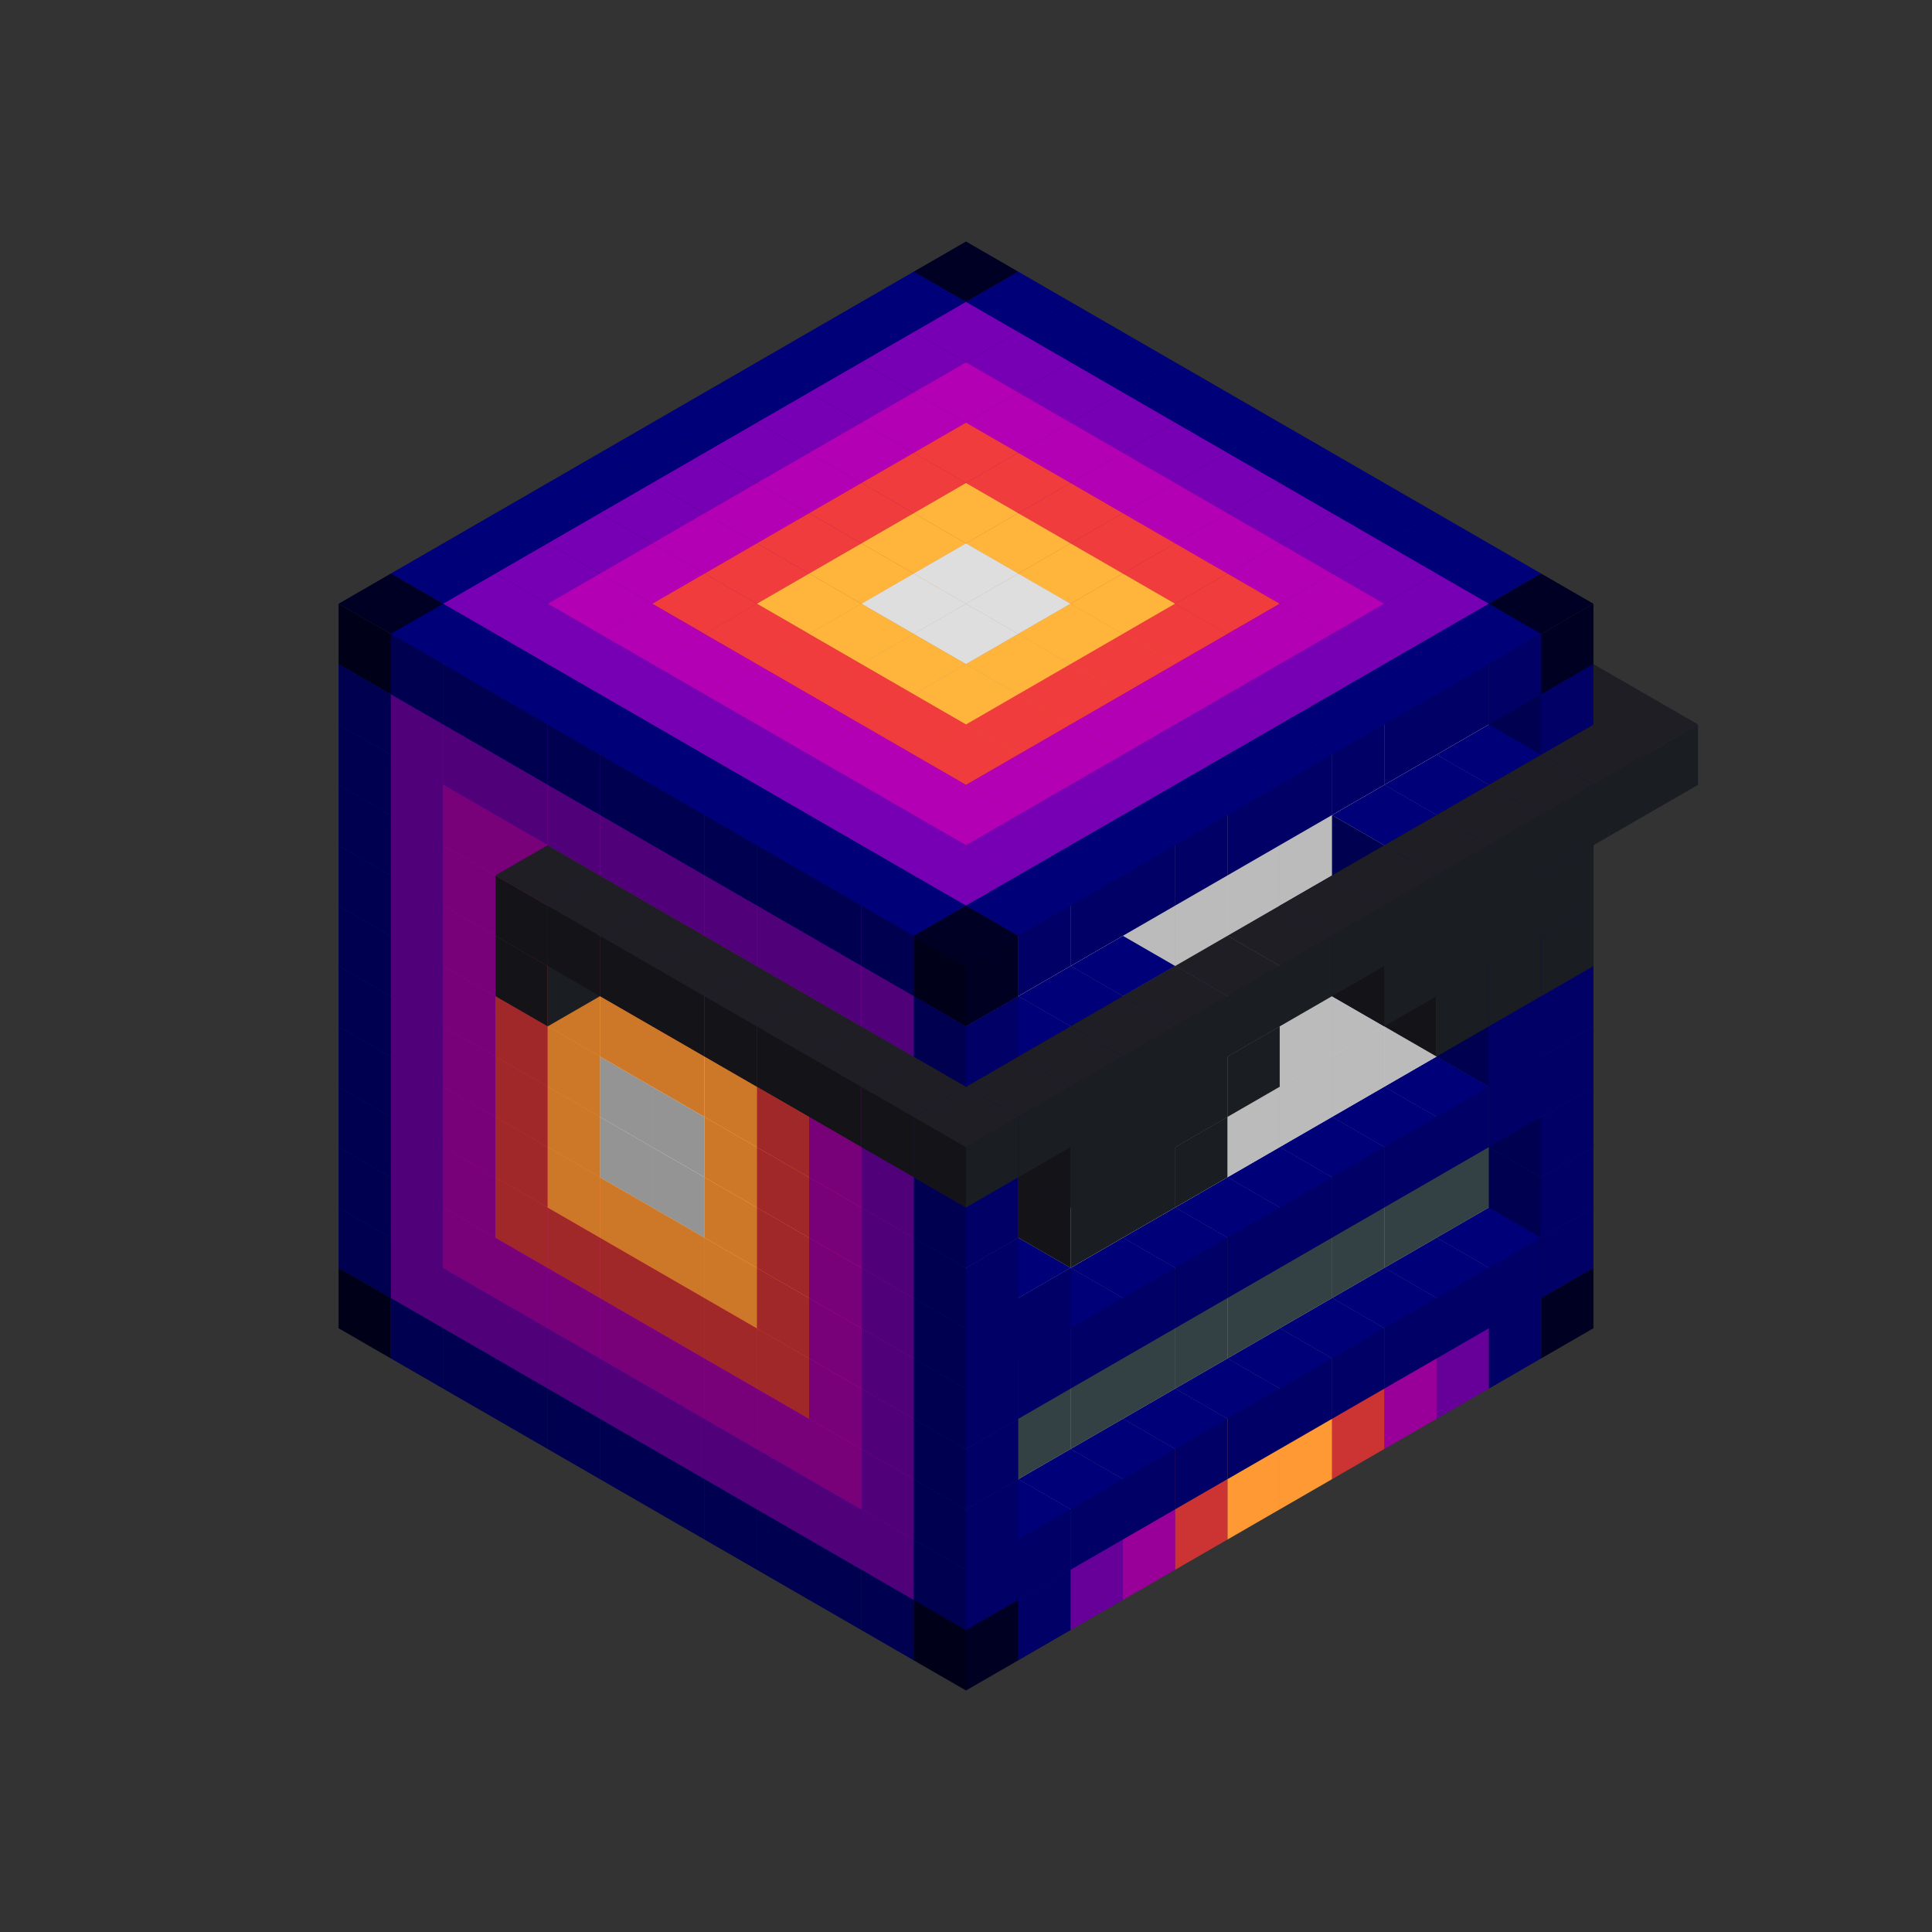 
<svg width='600' height='600' viewBox='4436371 5550000 3200000 3200000' xmlns='http://www.w3.org/2000/svg' xmlns:xlink='http://www.w3.org/1999/xlink'>
<rect x="4436371" y="5550000" width="3200000" height="3200000" fill="#333333" stroke="none"/>
<use xlink:href='#v-0x00000012-4' transform='translate(983738,3600000)'/>
<use xlink:href='#v-0x00000012-1' transform='translate(1070341,3650000)'/>
<use xlink:href='#v-0x00000012-1' transform='translate(1156944,3700000)'/>
<use xlink:href='#v-0x00000012-1' transform='translate(1243547,3750000)'/>
<use xlink:href='#v-0x00000012-1' transform='translate(1330150,3800000)'/>
<use xlink:href='#v-0x00000012-1' transform='translate(1416753,3850000)'/>
<use xlink:href='#v-0x00000012-1' transform='translate(1503356,3900000)'/>
<use xlink:href='#v-0x00000012-1' transform='translate(1589959,3950000)'/>
<use xlink:href='#v-0x00000012-1' transform='translate(1676562,4000000)'/>
<use xlink:href='#v-0x00000012-1' transform='translate(1763165,4050000)'/>
<use xlink:href='#v-0x00000012-1' transform='translate(1849768,4100000)'/>
<use xlink:href='#v-0x00000012-4' transform='translate(2889004,3600000)'/>
<use xlink:href='#v-0x00000012-1' transform='translate(2802401,3650000)'/>
<use xlink:href='#v-0x00000012-5' transform='translate(2715798,3700000)'/>
<use xlink:href='#v-0x00000012-6' transform='translate(2629195,3750000)'/>
<use xlink:href='#v-0x00000012-7' transform='translate(2542592,3800000)'/>
<use xlink:href='#v-0x00000012-8' transform='translate(2455989,3850000)'/>
<use xlink:href='#v-0x00000012-8' transform='translate(2369386,3900000)'/>
<use xlink:href='#v-0x00000012-7' transform='translate(2282783,3950000)'/>
<use xlink:href='#v-0x00000012-6' transform='translate(2196180,4000000)'/>
<use xlink:href='#v-0x00000012-5' transform='translate(2109577,4050000)'/>
<use xlink:href='#v-0x00000012-1' transform='translate(2022974,4100000)'/>
<use xlink:href='#v-0x00000012-4' transform='translate(1936371,4150000)'/>
<use xlink:href='#v-0x00000012-1' transform='translate(983738,3500000)'/>
<use xlink:href='#v-0x00000012-5' transform='translate(1070341,3550000)'/>
<use xlink:href='#v-0x00000012-5' transform='translate(1156944,3600000)'/>
<use xlink:href='#v-0x00000012-5' transform='translate(1243547,3650000)'/>
<use xlink:href='#v-0x00000012-5' transform='translate(1330150,3700000)'/>
<use xlink:href='#v-0x00000012-5' transform='translate(1416753,3750000)'/>
<use xlink:href='#v-0x00000012-5' transform='translate(1503356,3800000)'/>
<use xlink:href='#v-0x00000012-5' transform='translate(1589959,3850000)'/>
<use xlink:href='#v-0x00000012-5' transform='translate(1676562,3900000)'/>
<use xlink:href='#v-0x00000012-5' transform='translate(1763165,3950000)'/>
<use xlink:href='#v-0x00000012-2' transform='translate(2715798,3500000)'/>
<use xlink:href='#v-0x00000012-2' transform='translate(2629195,3550000)'/>
<use xlink:href='#v-0x00000012-2' transform='translate(2542592,3600000)'/>
<use xlink:href='#v-0x00000012-2' transform='translate(2455989,3650000)'/>
<use xlink:href='#v-0x00000012-2' transform='translate(2369386,3700000)'/>
<use xlink:href='#v-0x00000012-2' transform='translate(2282783,3750000)'/>
<use xlink:href='#v-0x00000012-2' transform='translate(2196180,3800000)'/>
<use xlink:href='#v-0x00000012-2' transform='translate(2109577,3850000)'/>
<use xlink:href='#v-0x00000012-2' transform='translate(2022974,3900000)'/>
<use xlink:href='#v-0x00000012-2' transform='translate(1936371,3950000)'/>
<use xlink:href='#v-0x00000012-5' transform='translate(1849768,4000000)'/>
<use xlink:href='#v-0x00000012-1' transform='translate(2889004,3500000)'/>
<use xlink:href='#v-0x00000012-1' transform='translate(2802401,3550000)'/>
<use xlink:href='#v-0x00000012-1' transform='translate(2715798,3600000)'/>
<use xlink:href='#v-0x00000012-1' transform='translate(2629195,3650000)'/>
<use xlink:href='#v-0x00000012-1' transform='translate(2542592,3700000)'/>
<use xlink:href='#v-0x00000012-1' transform='translate(2455989,3750000)'/>
<use xlink:href='#v-0x00000012-1' transform='translate(2369386,3800000)'/>
<use xlink:href='#v-0x00000012-1' transform='translate(2282783,3850000)'/>
<use xlink:href='#v-0x00000012-1' transform='translate(2196180,3900000)'/>
<use xlink:href='#v-0x00000012-1' transform='translate(2109577,3950000)'/>
<use xlink:href='#v-0x00000012-1' transform='translate(2022974,4000000)'/>
<use xlink:href='#v-0x00000012-1' transform='translate(1936371,4050000)'/>
<use xlink:href='#v-0x00000012-1' transform='translate(983738,3400000)'/>
<use xlink:href='#v-0x00000012-5' transform='translate(1070341,3450000)'/>
<use xlink:href='#v-0x00000012-6' transform='translate(1156944,3500000)'/>
<use xlink:href='#v-0x00000012-6' transform='translate(1243547,3550000)'/>
<use xlink:href='#v-0x00000012-6' transform='translate(1330150,3600000)'/>
<use xlink:href='#v-0x00000012-6' transform='translate(1416753,3650000)'/>
<use xlink:href='#v-0x00000012-6' transform='translate(1503356,3700000)'/>
<use xlink:href='#v-0x00000012-6' transform='translate(1589959,3750000)'/>
<use xlink:href='#v-0x00000012-6' transform='translate(1676562,3800000)'/>
<use xlink:href='#v-0x00000012-6' transform='translate(1763165,3850000)'/>
<use xlink:href='#v-0x00000012-9' transform='translate(2715798,3400000)'/>
<use xlink:href='#v-0x00000012-9' transform='translate(2629195,3450000)'/>
<use xlink:href='#v-0x00000012-9' transform='translate(2542592,3500000)'/>
<use xlink:href='#v-0x00000012-9' transform='translate(2455989,3550000)'/>
<use xlink:href='#v-0x00000012-9' transform='translate(2369386,3600000)'/>
<use xlink:href='#v-0x00000012-9' transform='translate(2282783,3650000)'/>
<use xlink:href='#v-0x00000012-9' transform='translate(2196180,3700000)'/>
<use xlink:href='#v-0x00000012-9' transform='translate(2109577,3750000)'/>
<use xlink:href='#v-0x00000012-9' transform='translate(2022974,3800000)'/>
<use xlink:href='#v-0x00000012-9' transform='translate(1936371,3850000)'/>
<use xlink:href='#v-0x00000012-5' transform='translate(1849768,3900000)'/>
<use xlink:href='#v-0x00000012-1' transform='translate(2889004,3400000)'/>
<use xlink:href='#v-0x00000012-1' transform='translate(1936371,3950000)'/>
<use xlink:href='#v-0x00000012-1' transform='translate(983738,3300000)'/>
<use xlink:href='#v-0x00000012-5' transform='translate(1070341,3350000)'/>
<use xlink:href='#v-0x00000012-6' transform='translate(1156944,3400000)'/>
<use xlink:href='#v-0x00000012-7' transform='translate(1243547,3450000)'/>
<use xlink:href='#v-0x00000012-7' transform='translate(1330150,3500000)'/>
<use xlink:href='#v-0x00000012-7' transform='translate(1416753,3550000)'/>
<use xlink:href='#v-0x00000012-7' transform='translate(1503356,3600000)'/>
<use xlink:href='#v-0x00000012-7' transform='translate(1589959,3650000)'/>
<use xlink:href='#v-0x00000012-7' transform='translate(1676562,3700000)'/>
<use xlink:href='#v-0x00000012-6' transform='translate(1763165,3750000)'/>
<use xlink:href='#v-0x00000012-9' transform='translate(2715798,3300000)'/>
<use xlink:href='#v-0x00000012-9' transform='translate(2629195,3350000)'/>
<use xlink:href='#v-0x00000012-9' transform='translate(2542592,3400000)'/>
<use xlink:href='#v-0x00000012-9' transform='translate(2455989,3450000)'/>
<use xlink:href='#v-0x00000012-9' transform='translate(2369386,3500000)'/>
<use xlink:href='#v-0x00000012-9' transform='translate(2282783,3550000)'/>
<use xlink:href='#v-0x00000012-9' transform='translate(2196180,3600000)'/>
<use xlink:href='#v-0x00000012-9' transform='translate(2109577,3650000)'/>
<use xlink:href='#v-0x00000012-9' transform='translate(2022974,3700000)'/>
<use xlink:href='#v-0x00000012-9' transform='translate(1936371,3750000)'/>
<use xlink:href='#v-0x00000012-5' transform='translate(1849768,3800000)'/>
<use xlink:href='#v-0x00000012-1' transform='translate(2889004,3300000)'/>
<use xlink:href='#v-0x00000012-1' transform='translate(1936371,3850000)'/>
<use xlink:href='#v-0x00000012-1' transform='translate(983738,3200000)'/>
<use xlink:href='#v-0x00000012-5' transform='translate(1070341,3250000)'/>
<use xlink:href='#v-0x00000012-6' transform='translate(1156944,3300000)'/>
<use xlink:href='#v-0x00000012-7' transform='translate(1243547,3350000)'/>
<use xlink:href='#v-0x00000012-8' transform='translate(1330150,3400000)'/>
<use xlink:href='#v-0x00000012-8' transform='translate(1416753,3450000)'/>
<use xlink:href='#v-0x00000012-8' transform='translate(1503356,3500000)'/>
<use xlink:href='#v-0x00000012-8' transform='translate(1589959,3550000)'/>
<use xlink:href='#v-0x00000012-7' transform='translate(1676562,3600000)'/>
<use xlink:href='#v-0x00000012-6' transform='translate(1763165,3650000)'/>
<use xlink:href='#v-0x00000012-2' transform='translate(2715798,3200000)'/>
<use xlink:href='#v-0x00000012-2' transform='translate(2629195,3250000)'/>
<use xlink:href='#v-0x00000012-2' transform='translate(2542592,3300000)'/>
<use xlink:href='#v-0x00000012-2' transform='translate(2455989,3350000)'/>
<use xlink:href='#v-0x00000012-2' transform='translate(2369386,3400000)'/>
<use xlink:href='#v-0x00000012-2' transform='translate(2282783,3450000)'/>
<use xlink:href='#v-0x00000012-2' transform='translate(2196180,3500000)'/>
<use xlink:href='#v-0x00000012-2' transform='translate(2109577,3550000)'/>
<use xlink:href='#v-0x00000012-2' transform='translate(2022974,3600000)'/>
<use xlink:href='#v-0x00000012-2' transform='translate(1936371,3650000)'/>
<use xlink:href='#v-0x00000012-5' transform='translate(1849768,3700000)'/>
<use xlink:href='#v-0x00000012-1' transform='translate(2889004,3200000)'/>
<use xlink:href='#v-0x00000012-1' transform='translate(2802401,3250000)'/>
<use xlink:href='#v-0x00000012-1' transform='translate(2715798,3300000)'/>
<use xlink:href='#v-0x00000012-1' transform='translate(2629195,3350000)'/>
<use xlink:href='#v-0x00000012-1' transform='translate(2542592,3400000)'/>
<use xlink:href='#v-0x00000012-1' transform='translate(2455989,3450000)'/>
<use xlink:href='#v-0x00000012-1' transform='translate(2369386,3500000)'/>
<use xlink:href='#v-0x00000012-1' transform='translate(2282783,3550000)'/>
<use xlink:href='#v-0x00000012-1' transform='translate(2196180,3600000)'/>
<use xlink:href='#v-0x00000012-1' transform='translate(2109577,3650000)'/>
<use xlink:href='#v-0x00000012-1' transform='translate(2022974,3700000)'/>
<use xlink:href='#v-0x00000012-1' transform='translate(1936371,3750000)'/>
<use xlink:href='#v-0x00000012-1' transform='translate(983738,3100000)'/>
<use xlink:href='#v-0x00000012-5' transform='translate(1070341,3150000)'/>
<use xlink:href='#v-0x00000012-6' transform='translate(1156944,3200000)'/>
<use xlink:href='#v-0x00000012-7' transform='translate(1243547,3250000)'/>
<use xlink:href='#v-0x00000012-8' transform='translate(1330150,3300000)'/>
<use xlink:href='#v-0x00000012-2' transform='translate(1416753,3350000)'/>
<use xlink:href='#v-0x00000012-2' transform='translate(1503356,3400000)'/>
<use xlink:href='#v-0x00000012-8' transform='translate(1589959,3450000)'/>
<use xlink:href='#v-0x00000012-7' transform='translate(1676562,3500000)'/>
<use xlink:href='#v-0x00000012-6' transform='translate(1763165,3550000)'/>
<use xlink:href='#v-0x00000012-2' transform='translate(2715798,3100000)'/>
<use xlink:href='#v-0x00000012-2' transform='translate(2629195,3150000)'/>
<use xlink:href='#v-0x00000012-2' transform='translate(2542592,3200000)'/>
<use xlink:href='#v-0x00000012-2' transform='translate(2455989,3250000)'/>
<use xlink:href='#v-0x00000012-2' transform='translate(2369386,3300000)'/>
<use xlink:href='#v-0x00000012-2' transform='translate(2282783,3350000)'/>
<use xlink:href='#v-0x00000012-2' transform='translate(2196180,3400000)'/>
<use xlink:href='#v-0x00000012-2' transform='translate(2109577,3450000)'/>
<use xlink:href='#v-0x00000012-2' transform='translate(2022974,3500000)'/>
<use xlink:href='#v-0x00000012-2' transform='translate(1936371,3550000)'/>
<use xlink:href='#v-0x00000012-5' transform='translate(1849768,3600000)'/>
<use xlink:href='#v-0x00000012-1' transform='translate(2889004,3100000)'/>
<use xlink:href='#v-0x00000012-1' transform='translate(2802401,3150000)'/>
<use xlink:href='#v-0x00000012-1' transform='translate(2022974,3600000)'/>
<use xlink:href='#v-0x00000012-1' transform='translate(1936371,3650000)'/>
<use xlink:href='#v-0x00000012-1' transform='translate(983738,3000000)'/>
<use xlink:href='#v-0x00000012-5' transform='translate(1070341,3050000)'/>
<use xlink:href='#v-0x00000012-6' transform='translate(1156944,3100000)'/>
<use xlink:href='#v-0x00000012-7' transform='translate(1243547,3150000)'/>
<use xlink:href='#v-0x00000012-8' transform='translate(1330150,3200000)'/>
<use xlink:href='#v-0x00000012-2' transform='translate(1416753,3250000)'/>
<use xlink:href='#v-0x00000012-2' transform='translate(1503356,3300000)'/>
<use xlink:href='#v-0x00000012-8' transform='translate(1589959,3350000)'/>
<use xlink:href='#v-0x00000012-7' transform='translate(1676562,3400000)'/>
<use xlink:href='#v-0x00000012-6' transform='translate(1763165,3450000)'/>
<use xlink:href='#v-0x00000012-2' transform='translate(2715798,3000000)'/>
<use xlink:href='#v-0x00000012-2' transform='translate(2629195,3050000)'/>
<use xlink:href='#v-0x00000012-2' transform='translate(2542592,3100000)'/>
<use xlink:href='#v-0x00000012-2' transform='translate(2455989,3150000)'/>
<use xlink:href='#v-0x00000012-2' transform='translate(2369386,3200000)'/>
<use xlink:href='#v-0x00000012-2' transform='translate(2282783,3250000)'/>
<use xlink:href='#v-0x00000012-2' transform='translate(2196180,3300000)'/>
<use xlink:href='#v-0x00000012-2' transform='translate(2109577,3350000)'/>
<use xlink:href='#v-0x00000012-2' transform='translate(2022974,3400000)'/>
<use xlink:href='#v-0x00000012-2' transform='translate(1936371,3450000)'/>
<use xlink:href='#v-0x00000012-5' transform='translate(1849768,3500000)'/>
<use xlink:href='#v-0x00000012-1' transform='translate(2889004,3000000)'/>
<use xlink:href='#v-0x00000012-1' transform='translate(1936371,3550000)'/>
<use xlink:href='#v-0x00000012-1' transform='translate(983738,2900000)'/>
<use xlink:href='#v-0x00000012-5' transform='translate(1070341,2950000)'/>
<use xlink:href='#v-0x00000012-6' transform='translate(1156944,3000000)'/>
<use xlink:href='#v-0x00000012-7' transform='translate(1243547,3050000)'/>
<use xlink:href='#v-0x00000012-8' transform='translate(1330150,3100000)'/>
<use xlink:href='#v-0x00000012-8' transform='translate(1416753,3150000)'/>
<use xlink:href='#v-0x00000012-8' transform='translate(1503356,3200000)'/>
<use xlink:href='#v-0x00000012-8' transform='translate(1589959,3250000)'/>
<use xlink:href='#v-0x00000012-7' transform='translate(1676562,3300000)'/>
<use xlink:href='#v-0x00000012-6' transform='translate(1763165,3350000)'/>
<use xlink:href='#v-0x00000012-2' transform='translate(2715798,2900000)'/>
<use xlink:href='#v-0x00000012-2' transform='translate(2629195,2950000)'/>
<use xlink:href='#v-0x00000012-2' transform='translate(2542592,3000000)'/>
<use xlink:href='#v-0x00000012-2' transform='translate(2455989,3050000)'/>
<use xlink:href='#v-0x00000012-2' transform='translate(2369386,3100000)'/>
<use xlink:href='#v-0x00000012-2' transform='translate(2282783,3150000)'/>
<use xlink:href='#v-0x00000012-2' transform='translate(2196180,3200000)'/>
<use xlink:href='#v-0x00000012-2' transform='translate(2109577,3250000)'/>
<use xlink:href='#v-0x00000012-2' transform='translate(2022974,3300000)'/>
<use xlink:href='#v-0x00000012-2' transform='translate(1936371,3350000)'/>
<use xlink:href='#v-0x00000012-5' transform='translate(1849768,3400000)'/>
<use xlink:href='#v-0x00000012-1' transform='translate(2889004,2900000)'/>
<use xlink:href='#v-0x00000012-1' transform='translate(2802401,2950000)'/>
<use xlink:href='#v-0x00000012-1' transform='translate(2715798,3000000)'/>
<use xlink:href='#v-0x00000012-1' transform='translate(2629195,3050000)'/>
<use xlink:href='#v-0x00000012-1' transform='translate(2196180,3300000)'/>
<use xlink:href='#v-0x00000012-1' transform='translate(2109577,3350000)'/>
<use xlink:href='#v-0x00000012-1' transform='translate(2022974,3400000)'/>
<use xlink:href='#v-0x00000012-1' transform='translate(1936371,3450000)'/>
<use xlink:href='#v-0x00000012-10' transform='translate(2889004,3000000)'/>
<use xlink:href='#v-0x00000012-10' transform='translate(2802401,3050000)'/>
<use xlink:href='#v-0x00000012-10' transform='translate(2715798,3100000)'/>
<use xlink:href='#v-0x00000012-10' transform='translate(2282783,3350000)'/>
<use xlink:href='#v-0x00000012-10' transform='translate(2196180,3400000)'/>
<use xlink:href='#v-0x00000012-10' transform='translate(2109577,3450000)'/>
<use xlink:href='#v-0x00000012-1' transform='translate(983738,2800000)'/>
<use xlink:href='#v-0x00000012-5' transform='translate(1070341,2850000)'/>
<use xlink:href='#v-0x00000012-6' transform='translate(1156944,2900000)'/>
<use xlink:href='#v-0x00000012-7' transform='translate(1243547,2950000)'/>
<use xlink:href='#v-0x00000012-10' transform='translate(2369386,2400000)'/>
<use xlink:href='#v-0x00000012-7' transform='translate(1330150,3000000)'/>
<use xlink:href='#v-0x00000012-10' transform='translate(1243547,3050000)'/>
<use xlink:href='#v-0x00000012-7' transform='translate(1416753,3050000)'/>
<use xlink:href='#v-0x00000012-7' transform='translate(1503356,3100000)'/>
<use xlink:href='#v-0x00000012-7' transform='translate(1589959,3150000)'/>
<use xlink:href='#v-0x00000012-7' transform='translate(1676562,3200000)'/>
<use xlink:href='#v-0x00000012-6' transform='translate(1763165,3250000)'/>
<use xlink:href='#v-0x00000012-2' transform='translate(2715798,2800000)'/>
<use xlink:href='#v-0x00000012-2' transform='translate(2629195,2850000)'/>
<use xlink:href='#v-0x00000012-2' transform='translate(2542592,2900000)'/>
<use xlink:href='#v-0x00000012-2' transform='translate(2455989,2950000)'/>
<use xlink:href='#v-0x00000012-2' transform='translate(2369386,3000000)'/>
<use xlink:href='#v-0x00000012-2' transform='translate(2282783,3050000)'/>
<use xlink:href='#v-0x00000012-2' transform='translate(2196180,3100000)'/>
<use xlink:href='#v-0x00000012-2' transform='translate(2109577,3150000)'/>
<use xlink:href='#v-0x00000012-2' transform='translate(2022974,3200000)'/>
<use xlink:href='#v-0x00000012-2' transform='translate(1936371,3250000)'/>
<use xlink:href='#v-0x00000012-5' transform='translate(1849768,3300000)'/>
<use xlink:href='#v-0x00000012-1' transform='translate(2889004,2800000)'/>
<use xlink:href='#v-0x00000012-1' transform='translate(2802401,2850000)'/>
<use xlink:href='#v-0x00000012-3' transform='translate(2715798,2900000)'/>
<use xlink:href='#v-0x00000012-3' transform='translate(2629195,2950000)'/>
<use xlink:href='#v-0x00000012-1' transform='translate(2542592,3000000)'/>
<use xlink:href='#v-0x00000012-1' transform='translate(2282783,3150000)'/>
<use xlink:href='#v-0x00000012-3' transform='translate(2196180,3200000)'/>
<use xlink:href='#v-0x00000012-3' transform='translate(2109577,3250000)'/>
<use xlink:href='#v-0x00000012-1' transform='translate(2022974,3300000)'/>
<use xlink:href='#v-0x00000012-1' transform='translate(1936371,3350000)'/>
<use xlink:href='#v-0x00000012-10' transform='translate(2889004,2900000)'/>
<use xlink:href='#v-0x00000012-10' transform='translate(2802401,2950000)'/>
<use xlink:href='#v-0x00000012-10' transform='translate(2715798,3000000)'/>
<use xlink:href='#v-0x00000012-10' transform='translate(2629195,3050000)'/>
<use xlink:href='#v-0x00000012-10' transform='translate(2369386,3200000)'/>
<use xlink:href='#v-0x00000012-10' transform='translate(2282783,3250000)'/>
<use xlink:href='#v-0x00000012-10' transform='translate(2196180,3300000)'/>
<use xlink:href='#v-0x00000012-10' transform='translate(2109577,3350000)'/>
<use xlink:href='#v-0x00000012-1' transform='translate(983738,2700000)'/>
<use xlink:href='#v-0x00000012-5' transform='translate(1070341,2750000)'/>
<use xlink:href='#v-0x00000012-6' transform='translate(1156944,2800000)'/>
<use xlink:href='#v-0x00000012-6' transform='translate(1243547,2850000)'/>
<use xlink:href='#v-0x00000012-10' transform='translate(2369386,2300000)'/>
<use xlink:href='#v-0x00000012-6' transform='translate(1330150,2900000)'/>
<use xlink:href='#v-0x00000012-10' transform='translate(1243547,2950000)'/>
<use xlink:href='#v-0x00000012-10' transform='translate(2455989,2350000)'/>
<use xlink:href='#v-0x00000012-6' transform='translate(1416753,2950000)'/>
<use xlink:href='#v-0x00000012-10' transform='translate(1330150,3000000)'/>
<use xlink:href='#v-0x00000012-10' transform='translate(2542592,2400000)'/>
<use xlink:href='#v-0x00000012-6' transform='translate(1503356,3000000)'/>
<use xlink:href='#v-0x00000012-10' transform='translate(1416753,3050000)'/>
<use xlink:href='#v-0x00000012-10' transform='translate(2629195,2450000)'/>
<use xlink:href='#v-0x00000012-6' transform='translate(1589959,3050000)'/>
<use xlink:href='#v-0x00000012-10' transform='translate(1503356,3100000)'/>
<use xlink:href='#v-0x00000012-10' transform='translate(2715798,2500000)'/>
<use xlink:href='#v-0x00000012-6' transform='translate(1676562,3100000)'/>
<use xlink:href='#v-0x00000012-10' transform='translate(1589959,3150000)'/>
<use xlink:href='#v-0x00000012-10' transform='translate(2802401,2550000)'/>
<use xlink:href='#v-0x00000012-6' transform='translate(1763165,3150000)'/>
<use xlink:href='#v-0x00000012-10' transform='translate(1676562,3200000)'/>
<use xlink:href='#v-0x00000012-10' transform='translate(2889004,2600000)'/>
<use xlink:href='#v-0x00000012-2' transform='translate(2715798,2700000)'/>
<use xlink:href='#v-0x00000012-2' transform='translate(2629195,2750000)'/>
<use xlink:href='#v-0x00000012-2' transform='translate(2542592,2800000)'/>
<use xlink:href='#v-0x00000012-2' transform='translate(2455989,2850000)'/>
<use xlink:href='#v-0x00000012-2' transform='translate(2369386,2900000)'/>
<use xlink:href='#v-0x00000012-2' transform='translate(2282783,2950000)'/>
<use xlink:href='#v-0x00000012-2' transform='translate(2196180,3000000)'/>
<use xlink:href='#v-0x00000012-2' transform='translate(2109577,3050000)'/>
<use xlink:href='#v-0x00000012-2' transform='translate(2022974,3100000)'/>
<use xlink:href='#v-0x00000012-2' transform='translate(1936371,3150000)'/>
<use xlink:href='#v-0x00000012-5' transform='translate(1849768,3200000)'/>
<use xlink:href='#v-0x00000012-10' transform='translate(1763165,3250000)'/>
<use xlink:href='#v-0x00000012-10' transform='translate(2975607,2650000)'/>
<use xlink:href='#v-0x00000012-1' transform='translate(2889004,2700000)'/>
<use xlink:href='#v-0x00000012-1' transform='translate(2802401,2750000)'/>
<use xlink:href='#v-0x00000012-1' transform='translate(2715798,2800000)'/>
<use xlink:href='#v-0x00000012-1' transform='translate(2629195,2850000)'/>
<use xlink:href='#v-0x00000012-1' transform='translate(2196180,3100000)'/>
<use xlink:href='#v-0x00000012-1' transform='translate(2109577,3150000)'/>
<use xlink:href='#v-0x00000012-1' transform='translate(2022974,3200000)'/>
<use xlink:href='#v-0x00000012-1' transform='translate(1936371,3250000)'/>
<use xlink:href='#v-0x00000012-10' transform='translate(1849768,3300000)'/>
<use xlink:href='#v-0x00000012-10' transform='translate(3062210,2700000)'/>
<use xlink:href='#v-0x00000012-10' transform='translate(2975607,2750000)'/>
<use xlink:href='#v-0x00000012-10' transform='translate(2889004,2800000)'/>
<use xlink:href='#v-0x00000012-10' transform='translate(2802401,2850000)'/>
<use xlink:href='#v-0x00000012-10' transform='translate(2715798,2900000)'/>
<use xlink:href='#v-0x00000012-10' transform='translate(2629195,2950000)'/>
<use xlink:href='#v-0x00000012-10' transform='translate(2542592,3000000)'/>
<use xlink:href='#v-0x00000012-10' transform='translate(2455989,3050000)'/>
<use xlink:href='#v-0x00000012-10' transform='translate(2369386,3100000)'/>
<use xlink:href='#v-0x00000012-10' transform='translate(2282783,3150000)'/>
<use xlink:href='#v-0x00000012-10' transform='translate(2196180,3200000)'/>
<use xlink:href='#v-0x00000012-10' transform='translate(2109577,3250000)'/>
<use xlink:href='#v-0x00000012-10' transform='translate(2022974,3300000)'/>
<use xlink:href='#v-0x00000012-10' transform='translate(1936371,3350000)'/>
<use xlink:href='#v-0x00000012-1' transform='translate(983738,2600000)'/>
<use xlink:href='#v-0x00000012-5' transform='translate(1070341,2650000)'/>
<use xlink:href='#v-0x00000012-5' transform='translate(1156944,2700000)'/>
<use xlink:href='#v-0x00000012-5' transform='translate(1243547,2750000)'/>
<use xlink:href='#v-0x00000012-5' transform='translate(1330150,2800000)'/>
<use xlink:href='#v-0x00000012-5' transform='translate(1416753,2850000)'/>
<use xlink:href='#v-0x00000012-5' transform='translate(1503356,2900000)'/>
<use xlink:href='#v-0x00000012-5' transform='translate(1589959,2950000)'/>
<use xlink:href='#v-0x00000012-5' transform='translate(1676562,3000000)'/>
<use xlink:href='#v-0x00000012-5' transform='translate(1763165,3050000)'/>
<use xlink:href='#v-0x00000012-2' transform='translate(2715798,2600000)'/>
<use xlink:href='#v-0x00000012-2' transform='translate(2629195,2650000)'/>
<use xlink:href='#v-0x00000012-2' transform='translate(2542592,2700000)'/>
<use xlink:href='#v-0x00000012-2' transform='translate(2455989,2750000)'/>
<use xlink:href='#v-0x00000012-2' transform='translate(2369386,2800000)'/>
<use xlink:href='#v-0x00000012-2' transform='translate(2282783,2850000)'/>
<use xlink:href='#v-0x00000012-2' transform='translate(2196180,2900000)'/>
<use xlink:href='#v-0x00000012-2' transform='translate(2109577,2950000)'/>
<use xlink:href='#v-0x00000012-2' transform='translate(2022974,3000000)'/>
<use xlink:href='#v-0x00000012-2' transform='translate(1936371,3050000)'/>
<use xlink:href='#v-0x00000012-5' transform='translate(1849768,3100000)'/>
<use xlink:href='#v-0x00000012-1' transform='translate(2889004,2600000)'/>
<use xlink:href='#v-0x00000012-1' transform='translate(1936371,3150000)'/>
<use xlink:href='#v-0x00000012-4' transform='translate(1936371,1950000)'/>
<use xlink:href='#v-0x00000012-1' transform='translate(1849768,2000000)'/>
<use xlink:href='#v-0x00000012-1' transform='translate(1763165,2050000)'/>
<use xlink:href='#v-0x00000012-1' transform='translate(1676562,2100000)'/>
<use xlink:href='#v-0x00000012-1' transform='translate(1589959,2150000)'/>
<use xlink:href='#v-0x00000012-1' transform='translate(1503356,2200000)'/>
<use xlink:href='#v-0x00000012-1' transform='translate(1416753,2250000)'/>
<use xlink:href='#v-0x00000012-1' transform='translate(1330150,2300000)'/>
<use xlink:href='#v-0x00000012-1' transform='translate(1243547,2350000)'/>
<use xlink:href='#v-0x00000012-1' transform='translate(1156944,2400000)'/>
<use xlink:href='#v-0x00000012-1' transform='translate(1070341,2450000)'/>
<use xlink:href='#v-0x00000012-4' transform='translate(983738,2500000)'/>
<use xlink:href='#v-0x00000012-1' transform='translate(2022974,2000000)'/>
<use xlink:href='#v-0x00000012-5' transform='translate(1936371,2050000)'/>
<use xlink:href='#v-0x00000012-5' transform='translate(1849768,2100000)'/>
<use xlink:href='#v-0x00000012-5' transform='translate(1763165,2150000)'/>
<use xlink:href='#v-0x00000012-5' transform='translate(1676562,2200000)'/>
<use xlink:href='#v-0x00000012-5' transform='translate(1589959,2250000)'/>
<use xlink:href='#v-0x00000012-5' transform='translate(1503356,2300000)'/>
<use xlink:href='#v-0x00000012-5' transform='translate(1416753,2350000)'/>
<use xlink:href='#v-0x00000012-5' transform='translate(1330150,2400000)'/>
<use xlink:href='#v-0x00000012-5' transform='translate(1243547,2450000)'/>
<use xlink:href='#v-0x00000012-5' transform='translate(1156944,2500000)'/>
<use xlink:href='#v-0x00000012-1' transform='translate(1070341,2550000)'/>
<use xlink:href='#v-0x00000012-1' transform='translate(2109577,2050000)'/>
<use xlink:href='#v-0x00000012-5' transform='translate(2022974,2100000)'/>
<use xlink:href='#v-0x00000012-6' transform='translate(1936371,2150000)'/>
<use xlink:href='#v-0x00000012-6' transform='translate(1849768,2200000)'/>
<use xlink:href='#v-0x00000012-6' transform='translate(1763165,2250000)'/>
<use xlink:href='#v-0x00000012-6' transform='translate(1676562,2300000)'/>
<use xlink:href='#v-0x00000012-6' transform='translate(1589959,2350000)'/>
<use xlink:href='#v-0x00000012-6' transform='translate(1503356,2400000)'/>
<use xlink:href='#v-0x00000012-6' transform='translate(1416753,2450000)'/>
<use xlink:href='#v-0x00000012-6' transform='translate(1330150,2500000)'/>
<use xlink:href='#v-0x00000012-5' transform='translate(1243547,2550000)'/>
<use xlink:href='#v-0x00000012-1' transform='translate(1156944,2600000)'/>
<use xlink:href='#v-0x00000012-1' transform='translate(2196180,2100000)'/>
<use xlink:href='#v-0x00000012-5' transform='translate(2109577,2150000)'/>
<use xlink:href='#v-0x00000012-6' transform='translate(2022974,2200000)'/>
<use xlink:href='#v-0x00000012-7' transform='translate(1936371,2250000)'/>
<use xlink:href='#v-0x00000012-7' transform='translate(1849768,2300000)'/>
<use xlink:href='#v-0x00000012-7' transform='translate(1763165,2350000)'/>
<use xlink:href='#v-0x00000012-7' transform='translate(1676562,2400000)'/>
<use xlink:href='#v-0x00000012-7' transform='translate(1589959,2450000)'/>
<use xlink:href='#v-0x00000012-7' transform='translate(1503356,2500000)'/>
<use xlink:href='#v-0x00000012-6' transform='translate(1416753,2550000)'/>
<use xlink:href='#v-0x00000012-5' transform='translate(1330150,2600000)'/>
<use xlink:href='#v-0x00000012-1' transform='translate(1243547,2650000)'/>
<use xlink:href='#v-0x00000012-1' transform='translate(2282783,2150000)'/>
<use xlink:href='#v-0x00000012-5' transform='translate(2196180,2200000)'/>
<use xlink:href='#v-0x00000012-6' transform='translate(2109577,2250000)'/>
<use xlink:href='#v-0x00000012-7' transform='translate(2022974,2300000)'/>
<use xlink:href='#v-0x00000012-8' transform='translate(1936371,2350000)'/>
<use xlink:href='#v-0x00000012-8' transform='translate(1849768,2400000)'/>
<use xlink:href='#v-0x00000012-8' transform='translate(1763165,2450000)'/>
<use xlink:href='#v-0x00000012-8' transform='translate(1676562,2500000)'/>
<use xlink:href='#v-0x00000012-7' transform='translate(1589959,2550000)'/>
<use xlink:href='#v-0x00000012-6' transform='translate(1503356,2600000)'/>
<use xlink:href='#v-0x00000012-5' transform='translate(1416753,2650000)'/>
<use xlink:href='#v-0x00000012-1' transform='translate(1330150,2700000)'/>
<use xlink:href='#v-0x00000012-1' transform='translate(2369386,2200000)'/>
<use xlink:href='#v-0x00000012-5' transform='translate(2282783,2250000)'/>
<use xlink:href='#v-0x00000012-6' transform='translate(2196180,2300000)'/>
<use xlink:href='#v-0x00000012-7' transform='translate(2109577,2350000)'/>
<use xlink:href='#v-0x00000012-8' transform='translate(2022974,2400000)'/>
<use xlink:href='#v-0x00000012-2' transform='translate(1936371,2450000)'/>
<use xlink:href='#v-0x00000012-2' transform='translate(1849768,2500000)'/>
<use xlink:href='#v-0x00000012-8' transform='translate(1763165,2550000)'/>
<use xlink:href='#v-0x00000012-7' transform='translate(1676562,2600000)'/>
<use xlink:href='#v-0x00000012-6' transform='translate(1589959,2650000)'/>
<use xlink:href='#v-0x00000012-5' transform='translate(1503356,2700000)'/>
<use xlink:href='#v-0x00000012-1' transform='translate(1416753,2750000)'/>
<use xlink:href='#v-0x00000012-1' transform='translate(2455989,2250000)'/>
<use xlink:href='#v-0x00000012-5' transform='translate(2369386,2300000)'/>
<use xlink:href='#v-0x00000012-6' transform='translate(2282783,2350000)'/>
<use xlink:href='#v-0x00000012-7' transform='translate(2196180,2400000)'/>
<use xlink:href='#v-0x00000012-8' transform='translate(2109577,2450000)'/>
<use xlink:href='#v-0x00000012-2' transform='translate(2022974,2500000)'/>
<use xlink:href='#v-0x00000012-2' transform='translate(1936371,2550000)'/>
<use xlink:href='#v-0x00000012-8' transform='translate(1849768,2600000)'/>
<use xlink:href='#v-0x00000012-7' transform='translate(1763165,2650000)'/>
<use xlink:href='#v-0x00000012-6' transform='translate(1676562,2700000)'/>
<use xlink:href='#v-0x00000012-5' transform='translate(1589959,2750000)'/>
<use xlink:href='#v-0x00000012-1' transform='translate(1503356,2800000)'/>
<use xlink:href='#v-0x00000012-1' transform='translate(2542592,2300000)'/>
<use xlink:href='#v-0x00000012-5' transform='translate(2455989,2350000)'/>
<use xlink:href='#v-0x00000012-6' transform='translate(2369386,2400000)'/>
<use xlink:href='#v-0x00000012-7' transform='translate(2282783,2450000)'/>
<use xlink:href='#v-0x00000012-8' transform='translate(2196180,2500000)'/>
<use xlink:href='#v-0x00000012-8' transform='translate(2109577,2550000)'/>
<use xlink:href='#v-0x00000012-8' transform='translate(2022974,2600000)'/>
<use xlink:href='#v-0x00000012-8' transform='translate(1936371,2650000)'/>
<use xlink:href='#v-0x00000012-7' transform='translate(1849768,2700000)'/>
<use xlink:href='#v-0x00000012-6' transform='translate(1763165,2750000)'/>
<use xlink:href='#v-0x00000012-5' transform='translate(1676562,2800000)'/>
<use xlink:href='#v-0x00000012-1' transform='translate(1589959,2850000)'/>
<use xlink:href='#v-0x00000012-1' transform='translate(2629195,2350000)'/>
<use xlink:href='#v-0x00000012-5' transform='translate(2542592,2400000)'/>
<use xlink:href='#v-0x00000012-6' transform='translate(2455989,2450000)'/>
<use xlink:href='#v-0x00000012-7' transform='translate(2369386,2500000)'/>
<use xlink:href='#v-0x00000012-7' transform='translate(2282783,2550000)'/>
<use xlink:href='#v-0x00000012-7' transform='translate(2196180,2600000)'/>
<use xlink:href='#v-0x00000012-7' transform='translate(2109577,2650000)'/>
<use xlink:href='#v-0x00000012-7' transform='translate(2022974,2700000)'/>
<use xlink:href='#v-0x00000012-7' transform='translate(1936371,2750000)'/>
<use xlink:href='#v-0x00000012-6' transform='translate(1849768,2800000)'/>
<use xlink:href='#v-0x00000012-5' transform='translate(1763165,2850000)'/>
<use xlink:href='#v-0x00000012-1' transform='translate(1676562,2900000)'/>
<use xlink:href='#v-0x00000012-1' transform='translate(2715798,2400000)'/>
<use xlink:href='#v-0x00000012-5' transform='translate(2629195,2450000)'/>
<use xlink:href='#v-0x00000012-6' transform='translate(2542592,2500000)'/>
<use xlink:href='#v-0x00000012-6' transform='translate(2455989,2550000)'/>
<use xlink:href='#v-0x00000012-6' transform='translate(2369386,2600000)'/>
<use xlink:href='#v-0x00000012-6' transform='translate(2282783,2650000)'/>
<use xlink:href='#v-0x00000012-6' transform='translate(2196180,2700000)'/>
<use xlink:href='#v-0x00000012-6' transform='translate(2109577,2750000)'/>
<use xlink:href='#v-0x00000012-6' transform='translate(2022974,2800000)'/>
<use xlink:href='#v-0x00000012-6' transform='translate(1936371,2850000)'/>
<use xlink:href='#v-0x00000012-5' transform='translate(1849768,2900000)'/>
<use xlink:href='#v-0x00000012-1' transform='translate(1763165,2950000)'/>
<use xlink:href='#v-0x00000012-1' transform='translate(2802401,2450000)'/>
<use xlink:href='#v-0x00000012-5' transform='translate(2715798,2500000)'/>
<use xlink:href='#v-0x00000012-5' transform='translate(2629195,2550000)'/>
<use xlink:href='#v-0x00000012-5' transform='translate(2542592,2600000)'/>
<use xlink:href='#v-0x00000012-5' transform='translate(2455989,2650000)'/>
<use xlink:href='#v-0x00000012-5' transform='translate(2369386,2700000)'/>
<use xlink:href='#v-0x00000012-5' transform='translate(2282783,2750000)'/>
<use xlink:href='#v-0x00000012-5' transform='translate(2196180,2800000)'/>
<use xlink:href='#v-0x00000012-5' transform='translate(2109577,2850000)'/>
<use xlink:href='#v-0x00000012-5' transform='translate(2022974,2900000)'/>
<use xlink:href='#v-0x00000012-5' transform='translate(1936371,2950000)'/>
<use xlink:href='#v-0x00000012-1' transform='translate(1849768,3000000)'/>
<use xlink:href='#v-0x00000012-4' transform='translate(2889004,2500000)'/>
<use xlink:href='#v-0x00000012-1' transform='translate(2802401,2550000)'/>
<use xlink:href='#v-0x00000012-1' transform='translate(2715798,2600000)'/>
<use xlink:href='#v-0x00000012-1' transform='translate(2629195,2650000)'/>
<use xlink:href='#v-0x00000012-1' transform='translate(2542592,2700000)'/>
<use xlink:href='#v-0x00000012-1' transform='translate(2455989,2750000)'/>
<use xlink:href='#v-0x00000012-1' transform='translate(2369386,2800000)'/>
<use xlink:href='#v-0x00000012-1' transform='translate(2282783,2850000)'/>
<use xlink:href='#v-0x00000012-1' transform='translate(2196180,2900000)'/>
<use xlink:href='#v-0x00000012-1' transform='translate(2109577,2950000)'/>
<use xlink:href='#v-0x00000012-1' transform='translate(2022974,3000000)'/>
<use xlink:href='#v-0x00000012-4' transform='translate(1936371,3050000)'/>
<defs>
<g id='v-0x00000012-1'>
<polygon points='4100000,4100000 4100000,4200000 4013397,4150000 4013397,4050000' fill='#000050'/>
<polygon points='4100000,4100000 4100000,4200000 4186602,4150000 4186602,4050000' fill='#000066'/>
<polygon points='4100000,4100000 4013397,4050000 4100000,4000000 4186602,4050000' fill='#000078'/>
</g>
<g id='v-0x00000012-2'>
<polygon points='4100000,4100000 4100000,4200000 4013397,4150000 4013397,4050000' fill='#949494'/>
<polygon points='4100000,4100000 4100000,4200000 4186602,4150000 4186602,4050000' fill='#bbbbbb'/>
<polygon points='4100000,4100000 4013397,4050000 4100000,4000000 4186602,4050000' fill='#dedede'/>
</g>
<g id='v-0x00000012-3'>
<polygon points='4100000,4100000 4100000,4200000 4013397,4150000 4013397,4050000' fill='#cccca0'/>
<polygon points='4100000,4100000 4100000,4200000 4186602,4150000 4186602,4050000' fill='#ffffcc'/>
<polygon points='4100000,4100000 4013397,4050000 4100000,4000000 4186602,4050000' fill='#fffff0'/>
</g>
<g id='v-0x00000012-4'>
<polygon points='4100000,4100000 4100000,4200000 4013397,4150000 4013397,4050000' fill='#000018'/>
<polygon points='4100000,4100000 4100000,4200000 4186602,4150000 4186602,4050000' fill='#000022'/>
<polygon points='4100000,4100000 4013397,4050000 4100000,4000000 4186602,4050000' fill='#000024'/>
</g>
<g id='v-0x00000012-5'>
<polygon points='4100000,4100000 4100000,4200000 4013397,4150000 4013397,4050000' fill='#500078'/>
<polygon points='4100000,4100000 4100000,4200000 4186602,4150000 4186602,4050000' fill='#660099'/>
<polygon points='4100000,4100000 4013397,4050000 4100000,4000000 4186602,4050000' fill='#7800b4'/>
</g>
<g id='v-0x00000012-6'>
<polygon points='4100000,4100000 4100000,4200000 4013397,4150000 4013397,4050000' fill='#780078'/>
<polygon points='4100000,4100000 4100000,4200000 4186602,4150000 4186602,4050000' fill='#990099'/>
<polygon points='4100000,4100000 4013397,4050000 4100000,4000000 4186602,4050000' fill='#b400b4'/>
</g>
<g id='v-0x00000012-7'>
<polygon points='4100000,4100000 4100000,4200000 4013397,4150000 4013397,4050000' fill='#a02828'/>
<polygon points='4100000,4100000 4100000,4200000 4186602,4150000 4186602,4050000' fill='#cc3333'/>
<polygon points='4100000,4100000 4013397,4050000 4100000,4000000 4186602,4050000' fill='#f03c3c'/>
</g>
<g id='v-0x00000012-8'>
<polygon points='4100000,4100000 4100000,4200000 4013397,4150000 4013397,4050000' fill='#cc7828'/>
<polygon points='4100000,4100000 4100000,4200000 4186602,4150000 4186602,4050000' fill='#ff9933'/>
<polygon points='4100000,4100000 4013397,4050000 4100000,4000000 4186602,4050000' fill='#ffb43c'/>
</g>
<g id='v-0x00000012-9'>
<polygon points='4100000,4100000 4100000,4200000 4013397,4150000 4013397,4050000' fill='#283034'/>
<polygon points='4100000,4100000 4100000,4200000 4186602,4150000 4186602,4050000' fill='#334044'/>
<polygon points='4100000,4100000 4013397,4050000 4100000,4000000 4186602,4050000' fill='#3c484e'/>
</g>
<g id='v-0x00000012-10'>
<polygon points='4100000,4100000 4100000,4200000 4013397,4150000 4013397,4050000' fill='#141418'/>
<polygon points='4100000,4100000 4100000,4200000 4186602,4150000 4186602,4050000' fill='#1a1d22'/>
<polygon points='4100000,4100000 4013397,4050000 4100000,4000000 4186602,4050000' fill='#1e1e24'/>
</g>
</defs>
</svg>
